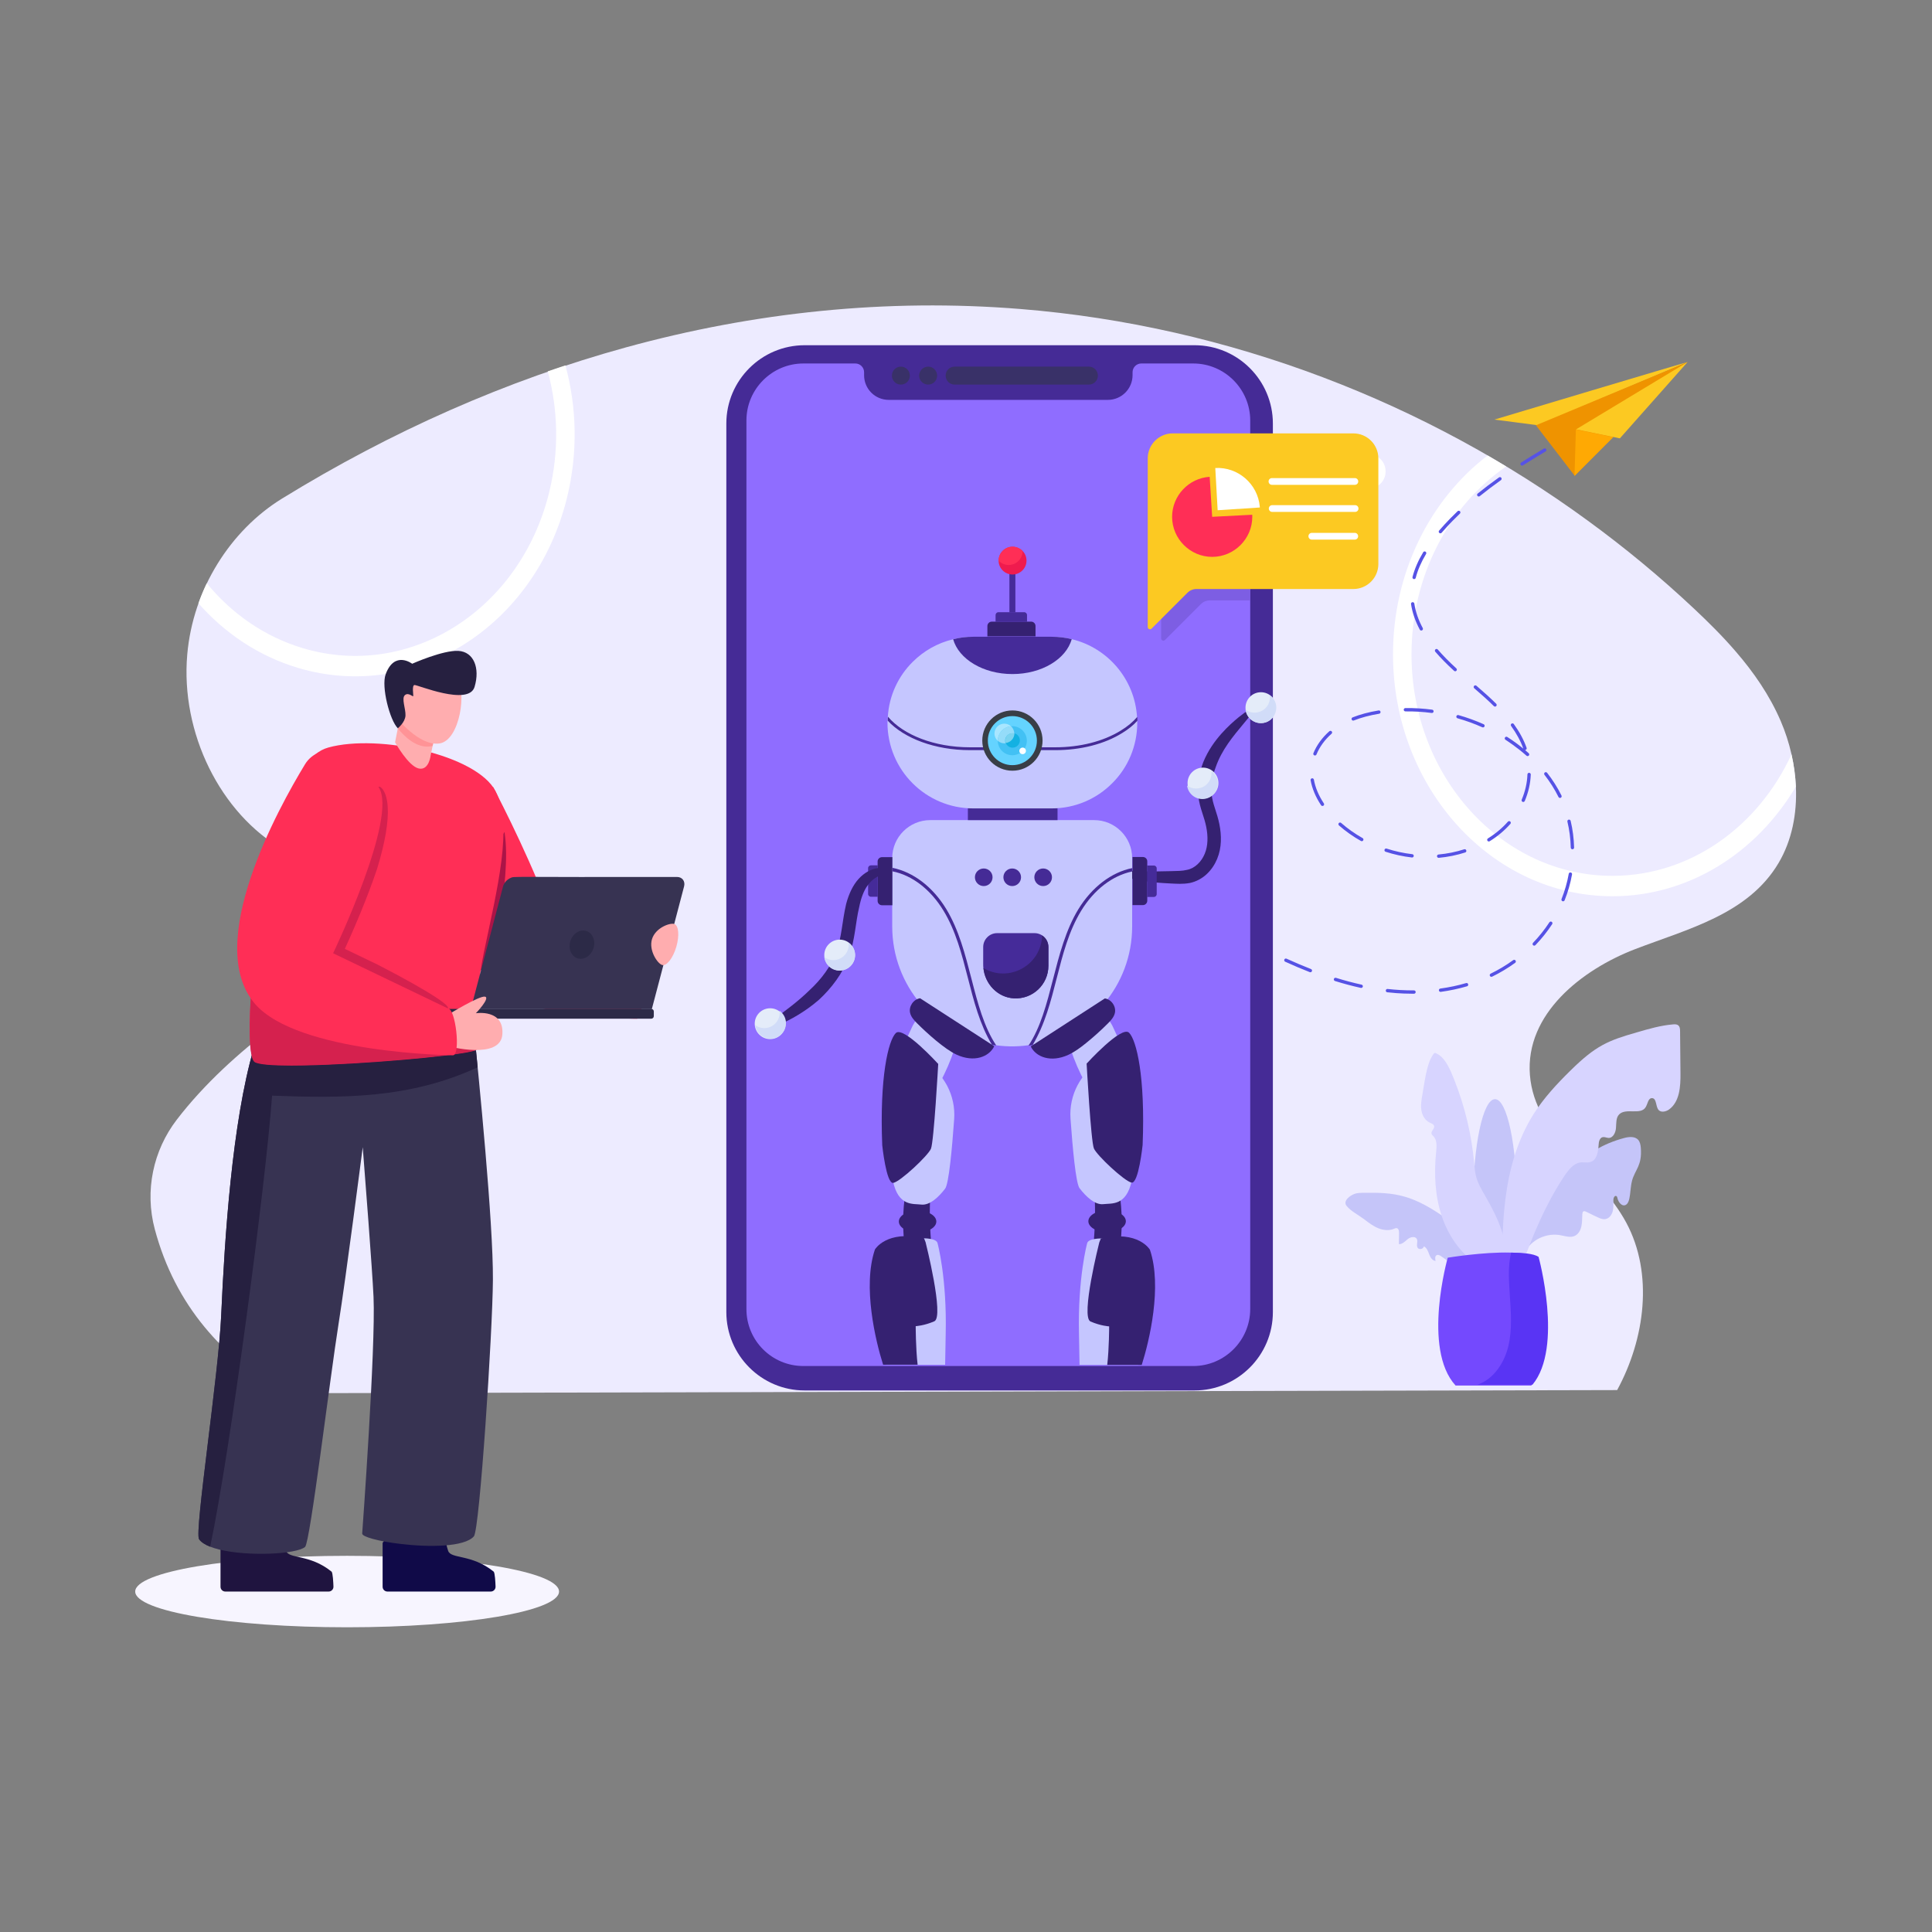<?xml version="1.0" encoding="UTF-8" standalone="no"?>
<svg
   xmlns:dc="http://purl.org/dc/elements/1.1/"
   xmlns:cc="http://creativecommons.org/ns#"
   xmlns:rdf="http://www.w3.org/1999/02/22-rdf-syntax-ns#"
   xmlns:svg="http://www.w3.org/2000/svg"
   xmlns="http://www.w3.org/2000/svg"
   viewBox="0 0 6666.667 6666.667"
   height="6666.667"
   width="6666.667"
   xml:space="preserve"
   id="svg2"
   version="1.1"><rect x="0" y="0" width="6666.667" height="6666.667" fill="#808080" stroke="none"/><defs
     id="defs6" /><g
     transform="matrix(1.333,0,0,-1.333,0,6666.667)"
     id="g10"><g
       transform="scale(0.1)"
       id="g12"><path
         id="path14"
         style="fill:#f7f5ff;fill-opacity:1;fill-rule:nonzero;stroke:none"
         d="m 14471.6,8813 c 0,-510.7 -2456.1,-925 -5485.96,-925 -3029.59,0 -5485.64,414.3 -5485.64,925 0,510.8 2456.05,925.1 5485.64,925.1 3029.86,0 5485.96,-414.3 5485.96,-925.1" /><g
         transform="scale(2.854)"
         id="g16"><path
           id="path18"
           style="fill:#edebff;fill-opacity:1;fill-rule:nonzero;stroke:none"
           d="m 16289.1,10388.5 c -4.2,98.1 -17.8,196.4 -39.6,292.6 -23.5,104.5 -56.7,206.6 -98.3,303 -101,234.2 -243.8,440.5 -406.5,628.9 -118.3,137.9 -247.8,266.2 -378.7,389.3 -306.4,287.7 -628.1,553.7 -963.2,798.1 -1452.3,1062.6 -3242.7,1766.9 -5147.28,1920.6 -1213.49,98 -2416.09,-29.2 -3576.58,-347.7 -1085.3,-298.4 -2133.82,-764.5 -3120.23,-1371.4 -467.78,-287.9 -808.57,-821.1 -860.31,-1414.4 -62.09,-709.9 299.03,-1442.5 872.88,-1771.51 184.83,-105.95 400.37,-184.42 511.58,-378.79 123.86,-216.54 68.62,-511.87 -66.81,-720.08 -135.44,-207.89 -335.91,-350.26 -526.87,-496 -321.08,-245.1 -634.49,-525.79 -885.99,-853.45 -213.25,-277.82 -292.91,-643.26 -199.21,-993.45 187.16,-699.38 620.43,-1160.1 1165.26,-1487.39 l 12098.56,28.59 c 253.3,464.97 330.3,1056.09 83.7,1516.71 -258.7,482.73 -831.1,782.72 -874.9,1341.22 -43.6,555.39 473.7,956.07 950.7,1140.1 477.3,183.75 1028.2,316.14 1304.5,782.55 121.2,204.49 168.2,447.6 157.3,692.5" /></g><g
         transform="scale(2.852)"
         id="g20"><path
           id="path22"
           style="fill:#ffffff;fill-opacity:1;fill-rule:nonzero;stroke:none"
           d="m 16260.4,10688.3 c -300.1,-651.9 -914,-1100.33 -1621.4,-1102.01 -1005.1,-2.39 -1824.7,897.21 -1827.3,2005.61 -1.7,720.4 342.2,1354.3 859.1,1710.2 -55.8,33.8 -111.8,67 -168.2,99.6 -520.2,-397.3 -860.6,-1060.8 -858.8,-1810.2 2.8,-1210.2 897.9,-2193.01 1995.6,-2190.42 694.3,1.65 1306,397.27 1660.6,994.42 -4.1,98.1 -17.8,196.6 -39.6,292.8" /></g><g
         transform="scale(2.488)"
         id="g24"><path
           id="path26"
           style="fill:#ffffff;fill-opacity:1;fill-rule:nonzero;stroke:none"
           d="m 5882.99,16300 c -61.54,-20 -122.48,-40.6 -183.7,-62 107.77,-397.5 119.71,-831.8 14.19,-1260.6 -301.96,-1226.3 -1451.97,-1952.8 -2564.05,-1619.2 -398.85,119.7 -739.58,359.6 -998.01,674.7 -32.57,-67.7 -61.61,-137.5 -86.79,-208.7 275.11,-311.9 626.74,-548.9 1034.26,-671.1 1214.19,-364.1 2470.6,429.2 2800.22,1768.8 115.37,468.9 102.07,943.4 -16.12,1378.1" /></g><g
         transform="scale(2.348)"
         id="g28"><path
           id="path30"
           style="fill:#ffffff;fill-opacity:1;fill-rule:nonzero;stroke:none"
           d="m 15149.1,15927.7 c -87.7,-21.9 -175.1,38.4 -195.1,135.6 -20,96.7 35.2,192.8 122.9,214.7 87.6,22 175.1,-38.4 195,-135.1 20.1,-97.1 -35.1,-193.2 -122.8,-215.2" /></g><g
         transform="scale(2.52)"
         id="g32"><path
           id="path34"
           style="fill:#5652e5;fill-opacity:1;fill-rule:nonzero;stroke:none"
           d="m 16090.2,15351.9 c -4.7,8.2 -1.8,18.7 6.4,23.3 58.5,33.2 117.1,66 175.5,98.8 8.3,4.6 18.7,1.7 23.3,-6.5 4.6,-8.2 1.7,-18.7 -6.6,-23.3 -58.4,-32.7 -116.9,-65.6 -175.3,-98.7 -8.3,-4.7 -18.7,-1.8 -23.3,6.4 z m -469.5,-280.6 c -5.1,8 -2.7,18.6 5.2,23.6 71.8,45.9 148.2,92.8 233.6,143.3 8.1,4.8 18.6,2.2 23.4,-6 4.8,-8.1 2.1,-18.6 -5.9,-23.4 -85.1,-50.4 -161.2,-97.1 -232.6,-142.7 -8.1,-5.1 -18.7,-2.7 -23.7,5.2 z m -443.8,-319 c -6,7.3 -4.8,18.1 2.5,24 67.9,55.1 141.5,110.9 218.8,165.7 7.7,5.4 18.4,3.7 23.9,-4 5.4,-7.7 3.6,-18.4 -4.1,-23.9 -76.7,-54.4 -149.7,-109.7 -217.1,-164.3 -7.3,-6 -18,-4.9 -24,2.5 z m -391.9,-380.4 c -7.1,6.2 -7.9,17 -1.7,24.1 5.4,5.9 76.4,90.7 189.7,199 6.9,6.5 17.7,6.3 24.2,-0.6 6.5,-6.8 6.3,-17.6 -0.5,-24.1 -111.7,-106.7 -182.3,-191 -187.6,-196.7 -6.2,-7.2 -17.1,-7.8 -24.1,-1.7 z m -262.9,-473.9 c -9.1,2.4 -14.7,11.7 -12.3,20.9 21.3,82.9 58.3,168.5 110,254.7 4.8,8.1 15.4,10.6 23.4,5.8 8.1,-4.8 10.8,-15.4 5.9,-23.5 -50,-83.2 -85.7,-165.8 -106.2,-245.6 -2.4,-9.2 -11.8,-14.6 -20.8,-12.3 z m 77.9,-528.8 c -6.1,0 -12,3.3 -15.1,9 -46.9,87.3 -77.2,175.7 -90.2,262.8 -1.4,9.3 5,18 14.3,19.4 9.6,1.3 18.1,-5 19.5,-14.4 12.4,-83.2 41.5,-167.8 86.6,-251.6 4.4,-8.3 1.3,-18.7 -7,-23.1 -2.6,-1.4 -5.4,-2.1 -8.1,-2.1 z m 336.8,-414 c -75.8,69.1 -138.9,133.4 -193.1,196.5 -6.1,7.1 -5.3,17.9 1.9,24.1 7.1,6.1 17.9,5.3 24,-1.9 53.3,-61.9 115.5,-125.2 190.2,-193.5 7,-6.3 7.5,-17.2 1.1,-24.2 -6.4,-6.9 -17.2,-7.4 -24.1,-1 z m 408.5,-362.4 c -55,54.7 -117.1,111.2 -201.2,183.2 -7.2,6.2 -8,17 -1.9,24.1 6.2,7.2 17,8 24.1,1.9 84.8,-72.6 147.4,-129.7 203.1,-185 6.7,-6.7 6.7,-17.5 0.1,-24.2 -6.6,-6.7 -17.4,-6.7 -24.2,0 z m -638.2,-70.4 c -89.6,11.9 -180.5,17.2 -270.2,16 -8.6,0.4 -17.2,7.4 -17.3,16.9 -0.1,9.4 7.4,17.1 16.8,17.3 91.6,1.2 184,-4.2 275.2,-16.3 9.4,-1.3 16,-9.8 14.7,-19.2 -1.2,-9.3 -9.7,-15.9 -19.2,-14.7 z m -806.3,-78.4 c -6.9,0 -13.3,4.1 -15.9,10.8 -3.5,8.8 0.8,18.7 9.6,22.2 79,31.2 166.4,54.5 267.2,71.2 9.3,1.6 18.1,-4.8 19.7,-14.1 1.5,-9.3 -4.8,-18.1 -14.1,-19.6 -98.5,-16.4 -183.6,-39 -260.3,-69.3 -2,-0.8 -4.1,-1.2 -6.2,-1.2 z m 1326.1,-68.6 c -81.9,36.7 -167.5,67.7 -254.6,92.3 -9,2.6 -14.3,12 -11.8,21.1 2.6,9.1 12.1,14.5 21.1,11.8 88.7,-25.1 175.9,-56.7 259.2,-93.9 8.6,-3.9 12.5,-14 8.6,-22.6 -3.8,-8.7 -14,-12.5 -22.5,-8.7 z m -1725.8,-288.6 c -8.8,3.6 -12.9,13.5 -9.4,22.3 33.9,82.8 90.6,160.8 164,225.6 7.1,6.2 17.9,5.6 24.1,-1.5 6.3,-7.1 5.6,-17.9 -1.5,-24.1 -69.5,-61.3 -123,-135 -154.9,-213 -3.6,-8.7 -13.5,-12.9 -22.3,-9.3 z m 2179.4,-3.2 c -101.3,90.6 -211.8,160.8 -215.5,163.3 -7.9,5.1 -10.3,15.7 -5.1,23.7 5.1,7.9 15.7,10.2 23.6,5.1 5,-3.5 78,-48.5 164.8,-119.6 -28,78 -69.1,154.1 -125.6,232.6 -5.5,7.6 -3.8,18.3 3.9,23.8 7.5,5.5 18.3,3.8 23.8,-3.9 59.2,-82.1 102.1,-162 131.3,-244.2 3.9,-11.2 -4.5,-22.7 -15.9,-22.8 12.7,-10.7 25.3,-21.6 37.5,-32.6 7.1,-6.3 7.7,-17.1 1.4,-24.1 -6.3,-7.1 -17.2,-7.6 -24.2,-1.3 z m 329.1,-424.6 c -38.9,78.6 -87.4,155.3 -144,227.8 -5.8,7.4 -4.5,18.2 2.9,24 7.4,5.8 18.2,4.5 24,-3 58.1,-74.3 107.8,-153 147.7,-233.6 4.2,-8.5 0.7,-18.8 -7.7,-22.9 -8.6,-4.2 -18.8,-0.7 -22.9,7.7 z m -368.9,-49.7 c -8.7,3.7 -12.8,13.7 -9.1,22.4 35.8,85 55.6,172.2 58.9,259.2 1,23.8 35.1,20.5 34.2,-1.3 -3.5,-91.1 -24.2,-182.4 -61.6,-271.2 -3.6,-8.6 -13.5,-12.8 -22.4,-9.1 z m -2070.1,-34.8 c -56.1,84.9 -92.2,171.3 -107.5,256.9 -1.7,9.3 4.5,18.2 13.8,19.8 9.2,1.7 18.2,-4.5 19.8,-13.8 14.5,-80.9 49,-163.1 102.4,-244 5.2,-7.9 3.1,-18.5 -4.8,-23.7 -8,-5.3 -18.6,-3 -23.7,4.8 z m 409.7,-367.1 c -81.2,45.6 -157.1,99.3 -225.8,159.6 -7.1,6.3 -7.8,17.1 -1.6,24.2 6.2,7 17.1,7.7 24.1,1.5 66.9,-58.7 141,-111 220,-155.5 8.3,-4.6 11.2,-15.1 6.6,-23.3 -4.7,-8.3 -15.2,-11 -23.3,-6.5 z m 1299,2.9 c -5,8 -2.6,18.5 5.5,23.5 81.4,50.6 150.8,110.2 204.9,171.9 6.2,7.1 16.9,7.8 24.1,1.6 7.1,-6.2 7.8,-17 1.6,-24.1 -59.4,-67.6 -131.6,-128 -212.6,-178.4 -8,-5 -18.5,-2.6 -23.5,5.5 z m 873.3,-88.1 c -9.2,0 -16.8,7.4 -17.1,16.6 -2.2,90.9 -13.7,180.8 -34.5,267.2 -2.2,9.2 3.5,18.4 12.7,20.6 9.2,2.2 18.4,-3.5 20.6,-12.6 21.2,-88.8 33.1,-181.1 35.4,-274.3 0.3,-9.5 -7.2,-17.3 -16.7,-17.5 z m -1649,-84.4 c -91.4,10.5 -182.2,30.3 -270.1,58.8 -21.4,6.9 -11.2,39.4 10.5,32.5 85.8,-27.8 174.4,-47.1 263.5,-57.4 9.3,-1.1 16.1,-9.5 15,-18.9 -1.1,-9.6 -9.9,-16.2 -18.9,-15 z m 257.8,12 c -0.8,9.4 6.1,17.7 15.5,18.6 90.2,8.2 179.5,26.4 263.8,53.4 21.7,6.8 31.8,-25.7 10.5,-32.5 -85.5,-27.5 -176.6,-46.3 -271.2,-55 -9.3,-0.9 -17.7,6 -18.6,15.5 z m 1288.9,-461.1 c -8.8,3.6 -13.1,13.5 -9.6,22.2 33.2,83.1 58.1,170.3 74.1,259.2 4,22.3 37.6,16.2 33.7,-6 -16.4,-91.3 -42,-180.7 -76.1,-265.9 -3.5,-8.8 -13.5,-12.9 -22.1,-9.5 z m -302,-452 c -6.8,6.5 -7,17.3 -0.5,24.2 62.8,65.5 119.4,136.5 168.2,211.1 5.1,7.9 15.8,10 23.6,4.9 8,-5.2 10.1,-15.8 5,-23.7 -49.9,-76.2 -107.8,-148.9 -172.1,-216 -6.6,-6.8 -17.4,-7 -24.2,-0.5 z m -2793.5,-50.8 c -81.1,42.7 -170.8,80.4 -229,158.8 -5.6,7.6 -4.1,18.3 3.5,23.9 7.5,5.6 18.3,4.1 23.9,-3.5 53.5,-72 142.3,-109.5 217,-148.7 8.4,-4.3 11.8,-14.5 7.6,-23 -4.4,-8.6 -14.8,-11.7 -23,-7.5 z m 499.7,-225.84 c -81.9,31.94 -164.5,66.98 -252.6,107.07 -8.6,3.93 -12.4,14.05 -8.5,22.66 3.9,8.57 14.1,12.41 22.6,8.45 87.6,-39.8 169.6,-74.61 250.9,-106.36 8.8,-3.41 13.2,-13.33 9.7,-22.1 -3.4,-8.93 -13.4,-13.14 -22.1,-9.72 z m 1850.2,-38.46 c -4.1,8.45 -0.6,18.69 7.9,22.82 80.7,39.25 158.7,86 231.6,138.98 7.6,5.51 18.3,3.89 23.8,-3.77 5.6,-7.62 3.9,-18.3 -3.7,-23.85 -74.6,-54.21 -154.2,-102 -236.8,-142.12 -8.4,-4.08 -18.6,-0.67 -22.8,7.94 z m -1325.6,-123.34 c -86.4,18.89 -175.7,42.66 -265.5,70.64 -9.1,2.81 -14.1,12.38 -11.3,21.39 2.8,9.01 12.4,14.01 21.4,11.23 88.9,-27.66 177.3,-51.16 262.7,-69.89 9.3,-2.02 15.1,-11.11 13.1,-20.36 -2,-9.28 -11.3,-15.04 -20.4,-13.01 z m 801.9,-26.24 c -1.4,9.37 5.2,17.98 14.6,19.29 91,12.46 180.1,31.39 264.7,56.16 21.7,6.35 31.3,-26.43 9.6,-32.82 -86.2,-25.24 -177,-44.49 -269.7,-57.23 -9.1,-1.31 -17.9,5.12 -19.2,14.6 z m -530.5,-18.93 c -22.4,2.54 -18.8,36.52 3.8,34.02 84.7,-9.49 174.6,-14.93 271,-14.65 9.4,0 17.1,-7.58 17.1,-17.02 0,-9.41 -7.6,-17.11 -17,-17.15 l -12,-0.04 c -38.8,1.11 -120.8,-1.03 -262.9,14.84" /></g><g
         transform="scale(2.68)"
         id="g36"><path
           id="path38"
           style="fill:#fcc922;fill-opacity:1;fill-rule:nonzero;stroke:none"
           d="m 14434.7,14608.6 421.7,-55 1443.6,610.5 c -12.6,-0.2 -1865.3,-555.5 -1865.3,-555.5" /></g><g
         transform="scale(2.68)"
         id="g40"><path
           id="path42"
           style="fill:#ef9300;fill-opacity:1;fill-rule:nonzero;stroke:none"
           d="m 14835.6,14553.4 374.5,-487.7 c 0,0 1078.6,1094.2 1089.9,1098.4 l -1464.4,-610.7" /></g><g
         transform="scale(2.68)"
         id="g44"><path
           id="path46"
           style="fill:#fcc922;fill-opacity:1;fill-rule:nonzero;stroke:none"
           d="m 15223.5,14514.3 422.9,-87.1 653.6,736.9 -1076.5,-649.8" /></g><g
         transform="scale(2.562)"
         id="g48"><path
           id="path50"
           style="fill:#ffa903;fill-opacity:1;fill-rule:nonzero;stroke:none"
           d="m 15908.7,14711.9 391.3,391.4 -377.2,77.7 -14.1,-469.1" /></g><g
         transform="scale(2.52)"
         id="g52"><path
           id="path54"
           style="fill:#452b96;fill-opacity:1;fill-rule:nonzero;stroke:none"
           d="m 8265.66,5562.94 c -443.61,0 -804.45,361.23 -804.45,805.21 v 9127.35 c 0,443.6 360.84,804.5 804.45,804.5 h 4005.44 c 443.6,0 804.4,-360.9 804.4,-804.5 V 6368.15 c 0,-443.98 -360.8,-805.21 -804.4,-805.21 H 8265.66" /></g><g
         transform="scale(2.491)"
         id="g56"><path
           id="path58"
           style="fill:#8f6dff;fill-opacity:1;fill-rule:nonzero;stroke:none"
           d="m 12992.2,6473.43 c 0,-325.54 -266.3,-591.78 -591.8,-591.78 H 8348.06 c -326.74,0 -591.18,264.47 -591.18,591.18 v 9235.37 c 0,325.6 266.24,591.8 591.74,591.8 h 540.23 c 49.79,0 90.7,-40.9 90.7,-90.7 v -31.5 c 0,-141.6 114.43,-256.1 256.16,-256.1 h 2276.99 c 141.8,0 256.8,115 256.8,256.8 v 30.8 c 0,49.8 40.9,90.7 90.7,90.7 h 540.2 c 325.5,0 591.8,-266.2 591.8,-591.8 V 6473.43" /></g><g
         transform="scale(2.362)"
         id="g60"><path
           id="path62"
           style="fill:#42298f;fill-opacity:1;fill-rule:nonzero;stroke:none"
           d="m 13708.7,14593.7 h -6.2 V 16300 h 6.2 v -1706.3" /></g><g
         transform="scale(2.362)"
         id="g64"><path
           id="path66"
           style="fill:#7d5ee3;fill-opacity:1;fill-rule:nonzero;stroke:none"
           d="m 12750.3,14152.1 c -12.7,0 -24.9,9.9 -24.9,24.8 v 1848.7 c 0,151.6 122.9,274.4 274.5,274.4 h 702.6 v -1706.3 h -443.9 c -36.4,0 -71.2,-14.5 -96.9,-40.2 l -394.1,-394.1 c -5,-5 -11.2,-7.3 -17.3,-7.3" /></g><g
         transform="scale(2.486)"
         id="g68"><path
           id="path70"
           style="fill:#393168;fill-opacity:1;fill-rule:nonzero;stroke:none"
           d="M 11338.7,16112.9 H 9939.95 c -51.09,0 -93.1,42 -93.1,93.7 0,51.7 42.01,93.4 93.1,93.4 h 1398.75 c 51.7,0 93.4,-41.7 93.4,-93.4 0,-51.7 -41.7,-93.7 -93.4,-93.7" /></g><g
         transform="scale(2.486)"
         id="g72"><path
           id="path74"
           style="fill:#393168;fill-opacity:1;fill-rule:nonzero;stroke:none"
           d="m 9664.85,16112.9 c -51.7,0 -93.7,41.7 -93.7,93.4 0,51.7 42,93.7 93.7,93.7 51.69,0 93.37,-42 93.37,-93.7 0,-51.7 -41.68,-93.4 -93.37,-93.4" /></g><g
         transform="scale(2.486)"
         id="g76"><path
           id="path78"
           style="fill:#393168;fill-opacity:1;fill-rule:nonzero;stroke:none"
           d="m 9380.65,16112.9 c -51.65,0 -93.37,41.7 -93.37,93.4 0,51.7 41.72,93.7 93.37,93.7 51.7,0 93.7,-42 93.7,-93.7 0,-51.7 -42,-93.4 -93.7,-93.4" /></g><g
         transform="scale(1.994)"
         id="g80"><path
           id="path82"
           style="fill:#352171;fill-opacity:1;fill-rule:nonzero;stroke:none"
           d="m 16286.8,15894.1 c 13.2,-13.9 -34.4,-79.8 -136.3,-200.1 -143.8,-172.8 -289.2,-345.3 -367.9,-571.9 -43.9,-116.1 -65.2,-239.4 -51.9,-357.6 5.9,-58.8 21.7,-115.8 42.7,-179.6 20.6,-62.9 43.3,-133.4 57.1,-204.8 28.1,-142.5 32.1,-300.9 -29.6,-449.4 -30.4,-72.9 -75,-140.6 -134.4,-196.4 -58.8,-55.7 -136.9,-98.2 -217.8,-115.4 -94.8,-17.8 -174.4,-9.9 -243,-7.3 -69.8,3.5 -135.1,7.5 -195.6,12.9 -120.8,10.4 -222,26.9 -301.4,46.6 -159.4,40 -229.5,87 -223.8,103.6 6.2,19.5 84.7,7.8 239.2,-1 77.5,-4 174.2,-6.5 291.7,-4.9 59.1,1.1 123.2,2.3 192.3,3.6 70.2,1.7 141.7,1.2 203.3,16.8 101,20.2 185.6,104.1 228.6,208.5 43.4,102.9 43.7,227.4 19.6,348.3 -12,61.3 -30.7,119.9 -52.2,185.5 -21.2,64.4 -42.4,138.3 -50,214.2 -16.8,151.3 10.6,301.6 62.1,437.8 64.9,160.4 155.4,280.7 236.8,373.3 82.7,92.7 159,159.9 221.3,211.1 125.4,101.3 196.1,139.9 209.2,126.2" /></g><g
         transform="scale(1.822)"
         id="g84"><path
           id="path86"
           style="fill:#352171;fill-opacity:1;fill-rule:nonzero;stroke:none"
           d="m 16237.9,15273.4 h -147.5 v -683.6 h 147.5 c 33.9,0 62.1,27.4 62.1,62.2 v 560.1 c 0,33.9 -28.2,61.3 -62.1,61.3" /></g><g
         transform="scale(1.837)"
         id="g88"><path
           id="path90"
           style="fill:#452b99;fill-opacity:1;fill-rule:nonzero;stroke:none"
           d="m 16259.7,15028.6 h -95.6 v -443 h 95.6 c 22,0 40.3,17.7 40.3,40.3 v 363 c 0,22.1 -18.3,39.7 -40.3,39.7" /></g><g
         transform="scale(1.798)"
         id="g92"><path
           id="path94"
           style="fill:#c5c6ff;fill-opacity:1;fill-rule:nonzero;stroke:none"
           d="m 16300,15461.3 v -983.5 c 0,-854.2 -618.2,-1562.4 -1433.1,-1701 -20.6,-5.6 -39.3,-7.5 -60,-9.3 -177.4,-26 -362.2,-21.2 -530.1,9.3 -813,138.6 -1431.2,848.6 -1431.2,1701 v 983.5 c 0,301.6 245.4,547 548.9,547 H 15753 c 301.6,0 547,-245.4 547,-547" /></g><g
         transform="scale(1.798)"
         id="g96"><path
           id="path98"
           style="fill:#452b96;fill-opacity:1;fill-rule:nonzero;stroke:none"
           d="m 16300,15317.3 v -48.6 c -282.7,-58.1 -548.6,-262.1 -734,-565.5 -357,-585.6 -344.2,-1340.9 -698.4,-1932.4 -20.6,-5.6 -39.3,-7.5 -60,-9.3 349.2,524.3 352,1365.1 719.1,1966 194.7,316.5 475.6,530 773.3,589.8" /></g><g
         transform="scale(1.69)"
         id="g100"><path
           id="path102"
           style="fill:#452b96;fill-opacity:1;fill-rule:nonzero;stroke:none"
           d="m 15259.5,13580.2 c -21.9,1.9 -43.8,6 -65.8,9.9 -373.2,623.4 -364.9,1435.9 -743.2,2056.4 -197.3,322.8 -478.2,540 -779.1,599.7 v 53.8 c 316.8,-63.7 615.7,-290.9 820.9,-627.7 390,-638.3 390.5,-1527.2 767.2,-2092.1" /></g><g
         transform="scale(1.785)"
         id="g104"><path
           id="path106"
           style="fill:#452b96;fill-opacity:1;fill-rule:nonzero;stroke:none"
           d="m 15336.5,16124.7 h -1300.2 v 175.3 h 1300.2 v -175.3" /></g><g
         transform="scale(2.057)"
         id="g108"><path
           id="path110"
           style="fill:#c5c6ff;fill-opacity:1;fill-rule:nonzero;stroke:none"
           d="m 14312,15220 c 0,-298.1 -119.5,-568.9 -315.3,-763.2 -194.5,-195.9 -463.8,-316.9 -763.3,-316.9 h -985 c -597.6,0 -1080,483.9 -1080,1080.1 0,7.2 0,13 1.4,20.2 -1.4,17.2 0,33.1 2.9,50.4 15.8,270.7 132.5,514 312.5,692.6 138.3,138.3 313.9,239.1 509.8,285.2 80.6,21.6 165.6,31.6 253.4,31.6 h 985 c 87.9,0 172.8,-10 253.5,-30.2 452.2,-108 793.4,-502.6 822.3,-980.7 1.4,-15.8 2.8,-33.1 1.4,-48.9 1.4,-7.2 1.4,-13 1.4,-20.2" /></g><g
         transform="scale(1.93)"
         id="g112"><path
           id="path114"
           style="fill:#452b96;fill-opacity:1;fill-rule:nonzero;stroke:none"
           d="m 15253.8,16298.4 c -56.9,-67.5 -130.5,-128.9 -221.1,-184.2 -233.3,-144.3 -545,-224.1 -878.1,-224.1 h -1145.2 c -478.9,0 -894.9,167.3 -1099.1,409.9 -3.1,-18.4 -4.6,-35.3 -3.1,-53.7 221,-236.5 632.5,-394.6 1102.2,-394.6 h 1145.2 c 340.8,0 660.1,81.4 898.1,230.3 81.3,49.1 148.9,104.4 202.6,164.3 1.5,16.8 0,35.3 -1.5,52.1" /></g><g
         transform="scale(2.057)"
         id="g116"><path
           id="path118"
           style="fill:#452b99;fill-opacity:1;fill-rule:nonzero;stroke:none"
           d="m 13486.9,16269.8 c -69.2,-250.6 -377.3,-439.2 -746,-439.2 -368.6,0 -675.4,188.6 -745.9,437.8 80.6,21.6 165.6,31.6 253.4,31.6 h 985 c 87.9,0 172.8,-10 253.5,-30.2" /></g><g
         transform="scale(2.081)"
         id="g120"><path
           id="path122"
           style="fill:#352171;fill-opacity:1;fill-rule:nonzero;stroke:none"
           d="m 12881.2,16245.6 v -129.1 h -598.7 v 129.1 c 0,29.7 24,54.4 54.4,54.4 h 490.6 c 29.7,0 53.7,-24.7 53.7,-54.4" /></g><g
         transform="scale(2.096)"
         id="g124"><path
           id="path126"
           style="fill:#452b99;fill-opacity:1;fill-rule:nonzero;stroke:none"
           d="m 12684.1,16264.7 v -83.8 h -388.4 v 83.8 c 0,19.3 15.5,35.3 35.3,35.3 h 318.2 c 19.4,0 34.9,-16 34.9,-35.3" /></g><g
         transform="scale(2.165)"
         id="g128"><path
           id="path130"
           style="fill:#452b99;fill-opacity:1;fill-rule:nonzero;stroke:none"
           d="m 12140.6,16300 h -71.3 v -521.5 h 71.3 v 521.5" /></g><g
         transform="scale(2.2)"
         id="g132"><path
           id="path134"
           style="fill:#ef1b4e;fill-opacity:1;fill-rule:nonzero;stroke:none"
           d="m 12078.4,16135.8 c 0,-89.9 -74.2,-162.9 -164.2,-162.9 -89.9,0 -164.1,73 -164.1,162.9 0,91.2 74.2,164.2 164.1,164.2 45.7,0 88.6,-19.5 118.6,-50.8 28.7,-28.7 45.6,-69.1 45.6,-113.4" /></g><g
         transform="scale(2.2)"
         id="g136"><path
           id="path138"
           style="fill:#ff2e56;fill-opacity:1;fill-rule:nonzero;stroke:none"
           d="m 12032.8,16249.2 c 0,-90 -74.2,-164.2 -164.1,-164.2 -45.6,0 -88.7,19.5 -118.6,50.8 0,91.2 74.2,164.2 164.1,164.2 45.7,0 88.6,-19.5 118.6,-50.8" /></g><g
         transform="scale(1.707)"
         id="g140"><path
           id="path142"
           style="fill:#352171;fill-opacity:1;fill-rule:nonzero;stroke:none"
           d="m 13375.2,16300 h 157.4 v -729.5 h -157.4 c -36.2,0 -66.3,29.1 -66.3,66.3 v 597.8 c 0,36.2 30.1,65.4 66.3,65.4" /></g><g
         transform="scale(1.694)"
         id="g144"><path
           id="path146"
           style="fill:#452b99;fill-opacity:1;fill-rule:nonzero;stroke:none"
           d="m 13309.2,16300 h 103.7 v -480.5 h -103.7 c -23.9,0 -43.7,19.2 -43.7,43.7 v 393.7 c 0,23.9 19.8,43.1 43.7,43.1" /></g><g
         transform="scale(1.691)"
         id="g148"><path
           id="path150"
           style="fill:#352171;fill-opacity:1;fill-rule:nonzero;stroke:none"
           d="m 11730.5,13844.4 c -10.9,19.4 44.8,72.6 162.9,162.7 116.3,91.6 300.7,216.1 505.4,416.2 176.5,164.3 323.3,360.6 404.3,580.3 82,218.1 88.3,472.2 149.9,733.7 40.1,152.9 104.3,290 192.4,385.6 87.7,96 190.4,146.4 276.2,161.1 85.2,16 156.6,-2 193.5,-29.1 38.1,-27.4 41.9,-53.6 34.3,-60.2 -16.6,-15.9 -75.1,25.2 -194,-28.4 -57.3,-25 -123.3,-73.3 -178.2,-151.2 -55.1,-77.9 -97.1,-187.4 -124.3,-325.8 -57,-231.9 -61.3,-495.3 -156.9,-756.7 -95.5,-258.3 -263,-478.8 -457.1,-659.7 -118.6,-103.3 -231.1,-179.4 -329.8,-238.6 -98.7,-59.3 -184,-101.5 -253.2,-132.5 -138.8,-61.1 -214.3,-77.2 -225.4,-57.4" /></g><g
         transform="scale(1.467)"
         id="g152"><path
           id="path154"
           style="fill:#e4ecf9;fill-opacity:1;fill-rule:nonzero;stroke:none"
           d="m 13862,16027.9 c 0,-150.3 -121.9,-272.1 -272.1,-272.1 -150.3,0 -272.2,121.8 -272.2,272.1 0,150.3 121.9,272.1 272.2,272.1 150.2,0 272.1,-121.8 272.1,-272.1" /></g><g
         transform="scale(1.463)"
         id="g156"><path
           id="path158"
           style="fill:#d1dcf8;fill-opacity:1;fill-rule:nonzero;stroke:none"
           d="m 13907,16080.2 c 0,-150.4 -122.5,-272.8 -272.8,-272.8 -138.8,0 -254.5,104.1 -270.9,239 44.3,-33.7 100.3,-53 160,-53 151.4,0 272.8,122.5 272.8,272.8 0,11.6 -1,23.1 -1.9,33.8 68.4,-49.2 112.8,-129.2 112.8,-219.8" /></g><g
         transform="scale(1.576)"
         id="g160"><path
           id="path162"
           style="fill:#e4ecf9;fill-opacity:1;fill-rule:nonzero;stroke:none"
           d="m 14045.8,16046.6 c 0,-139.9 -113.4,-253.3 -253.4,-253.3 -139.9,0 -253.3,113.4 -253.3,253.3 0,140 113.4,253.4 253.3,253.4 140,0 253.4,-113.4 253.4,-253.4" /></g><g
         transform="scale(1.571)"
         id="g164"><path
           id="path166"
           style="fill:#d1dcf8;fill-opacity:1;fill-rule:nonzero;stroke:none"
           d="m 14088.3,16095.4 c 0,-140 -114,-254 -254,-254 -129.2,0 -236.8,97 -252.1,222.6 41.3,-31.4 93.3,-49.4 149,-49.4 140.8,0 253.9,114 253.9,254 0,10.8 -0.9,21.5 -1.8,31.4 63.7,-45.8 105,-120.3 105,-204.6" /></g><g
         transform="scale(1.935)"
         id="g168"><path
           id="path170"
           style="fill:#e4ecf9;fill-opacity:1;fill-rule:nonzero;stroke:none"
           d="m 16300,15370.6 c 0,-114 -92.4,-206.4 -206.4,-206.4 -114,0 -206.4,92.4 -206.4,206.4 0,113.9 92.4,206.3 206.4,206.3 114,0 206.4,-92.4 206.4,-206.3" /></g><g
         transform="scale(1.934)"
         id="g172"><path
           id="path174"
           style="fill:#d1dcf8;fill-opacity:1;fill-rule:nonzero;stroke:none"
           d="m 16300,15370.7 c 0,-113.7 -92.5,-206.2 -206.3,-206.2 -104.9,0 -192.4,78.6 -204.8,180.7 33.6,-25.5 75.9,-40.1 121,-40.1 114.4,0 206.3,92.5 206.3,206.2 0,8.8 -0.8,17.5 -1.5,25.6 51.8,-37.2 85.3,-97.7 85.3,-166.2" /></g><g
         transform="scale(2.027)"
         id="g176"><path
           id="path178"
           style="fill:#e4ecf9;fill-opacity:1;fill-rule:nonzero;stroke:none"
           d="m 16300,15635.8 c 0,-108.7 -88.2,-197 -197,-197 -108.8,0 -197,88.3 -197,197 0,108.8 88.2,197.1 197,197.1 108.8,0 197,-88.3 197,-197.1" /></g><g
         transform="scale(2.036)"
         id="g180"><path
           id="path182"
           style="fill:#d1dcf8;fill-opacity:1;fill-rule:nonzero;stroke:none"
           d="m 16030.7,15369.7 c -99.7,0 -182.8,74.8 -194.6,171.7 125.3,-95.3 326.5,-4.1 309.5,182.1 154.4,-110.9 72.8,-353.8 -114.9,-353.8" /></g><g
         transform="scale(1.665)"
         id="g184"><path
           id="path186"
           style="fill:#452b99;fill-opacity:1;fill-rule:nonzero;stroke:none"
           d="m 16300,15313.8 v -291.3 c 0,-289.5 -242.5,-523.1 -537.1,-506.6 -253.3,14.6 -448.8,223.4 -473.5,471.7 -5.1,35.3 -2.7,49.3 -3.2,326.2 0,118.7 97.1,215.9 215.8,215.9 h 582.2 c 117.7,0 215.8,-95.5 215.8,-215.9" /></g><g
         transform="scale(1.665)"
         id="g188"><path
           id="path190"
           style="fill:#352171;fill-opacity:1;fill-rule:nonzero;stroke:none"
           d="m 16300,15313.8 v -291.3 c 0,-289.5 -242.5,-523.1 -537.1,-506.6 -253.3,14.6 -448.8,223.4 -473.5,471.7 386.3,-232.6 898.2,33.7 912.8,506.5 59.1,-38.1 97.8,-104.7 97.8,-180.3" /></g><g
         transform="scale(1.689)"
         id="g192"><path
           id="path194"
           style="fill:#452b96;fill-opacity:1;fill-rule:nonzero;stroke:none"
           d="m 15212.3,16165.6 c 0,-75.1 -60.9,-135.2 -135.2,-135.2 -74.4,0 -135.3,60.1 -135.3,135.2 0,74.3 60.9,134.4 135.3,134.4 74.3,0 135.2,-60.1 135.2,-134.4" /></g><g
         transform="scale(1.689)"
         id="g196"><path
           id="path198"
           style="fill:#452b96;fill-opacity:1;fill-rule:nonzero;stroke:none"
           d="m 15649,16165.6 c 0,-75.1 -60.9,-135.2 -135.3,-135.2 -74.3,0 -135.2,60.1 -135.2,135.2 0,74.3 60.9,134.4 135.2,134.4 74.4,0 135.3,-60.1 135.3,-134.4" /></g><g
         transform="scale(1.689)"
         id="g200"><path
           id="path202"
           style="fill:#452b96;fill-opacity:1;fill-rule:nonzero;stroke:none"
           d="m 16123.2,16165.6 c 0,-75.1 -60.9,-135.2 -135.2,-135.2 -74.4,0 -135.3,60.1 -135.3,135.2 0,74.3 60.9,134.4 135.3,134.4 74.3,0 135.2,-60.1 135.2,-134.4" /></g><g
         transform="scale(1.94)"
         id="g204"><path
           id="path206"
           style="fill:#393e46;fill-opacity:1;fill-rule:nonzero;stroke:none"
           d="m 13911.4,15897.8 c 0,-222.2 -180,-402.2 -402.2,-402.2 -222.1,0 -402.2,180 -402.2,402.2 0,222.1 180.1,402.2 402.2,402.2 222.2,0 402.2,-180.1 402.2,-402.2" /></g><g
         transform="scale(1.931)"
         id="g208"><path
           id="path210"
           style="fill:#64d3ff;fill-opacity:1;fill-rule:nonzero;stroke:none"
           d="m 13900.4,15971.1 c 0,-181.6 -147.2,-328.8 -328.9,-328.8 -181.6,0 -328.9,147.2 -328.9,328.8 0,181.6 147.3,328.9 328.9,328.9 181.7,0 328.9,-147.3 328.9,-328.9" /></g><g
         transform="scale(1.915)"
         id="g212"><path
           id="path214"
           style="fill:#42c1f4;fill-opacity:1;fill-rule:nonzero;stroke:none"
           d="m 13880.5,16103.6 c 0,-108.4 -88,-196.4 -196.4,-196.4 -108.5,0 -196.4,88 -196.4,196.4 0,108.5 87.9,196.4 196.4,196.4 108.4,0 196.4,-87.9 196.4,-196.4" /></g><g
         transform="scale(1.904)"
         id="g216"><path
           id="path218"
           style="fill:#13b1e2;fill-opacity:1;fill-rule:nonzero;stroke:none"
           d="m 13865.8,16201 c 0,-54.6 -44.3,-99 -98.9,-99 -54.7,0 -99,44.4 -99,99 0,54.7 44.3,99 99,99 54.6,0 98.9,-44.3 98.9,-99" /></g><g
         transform="scale(1.881)"
         id="g220"><path
           id="path222"
           style="fill:#ffffff;fill-opacity:1;fill-rule:nonzero;stroke:none"
           d="m 14118.8,16254.7 c 0,-25 -20.3,-45.3 -45.3,-45.3 -25.1,0 -45.3,20.3 -45.3,45.3 0,25 20.2,45.3 45.3,45.3 25,0 45.3,-20.3 45.3,-45.3" /></g><g
         transform="scale(1.919)"
         id="g224"><path
           id="path226"
           style="fill:#a8e6ff;fill-opacity:1;fill-rule:nonzero;stroke:none"
           d="m 13459.8,16067.5 c -27.5,24.4 -44.8,59.9 -44.8,99.5 0,73.4 59.5,133 132.9,133 34.5,0 65.9,-13.1 89.5,-34.6 -99.6,-9.3 -177.6,-93.1 -177.6,-195.2 0,-0.8 0,-1.8 0,-2.7" /></g><g
         transform="scale(1.915)"
         id="g228"><path
           id="path230"
           style="fill:#95dcf9;fill-opacity:1;fill-rule:nonzero;stroke:none"
           d="m 13576.7,16068.2 c -33.9,0 -64.8,12.7 -88.3,33.5 0,0.9 0,1.8 0,2.7 0,102.3 78.1,186.3 178,195.6 26.8,-24.4 43.6,-59.5 43.6,-98.6 0,-0.6 0,-1.2 0,-1.8 -8.1,2.1 -16.5,3.2 -25.2,3.2 -54.3,0 -98.4,-44 -98.4,-98.4 0,-12.4 2.3,-24.3 6.5,-35.2 -5.3,-0.7 -10.7,-1 -16.2,-1" /></g><g
         transform="scale(1.904)"
         id="g232"><path
           id="path234"
           style="fill:#7bd3ef;fill-opacity:1;fill-rule:nonzero;stroke:none"
           d="m 13674.4,16165.5 c -4.2,11.1 -6.5,23 -6.5,35.5 0,54.7 44.3,99 99,99 8.7,0 17.2,-1.2 25.3,-3.3 -1,-67.7 -52,-123.2 -117.8,-131.2" /></g><g
         transform="scale(1.791)"
         id="g236"><path
           id="path238"
           style="fill:#c5c6ff;fill-opacity:1;fill-rule:nonzero;stroke:none"
           d="m 16297,12592.2 c -4,-31.5 -29.5,-54.9 -53.7,-75.6 -82.1,-70.2 -163.8,-140.7 -245.9,-210.9 l -310.9,-34.7 c -85.5,157.4 -157.1,322.5 -213.3,492.5 -15.9,47.3 -30.6,97.1 -23.4,146.6 12.4,87.1 87.4,150.1 157.1,203.9 55.4,43 111.9,86.6 177.8,110.5 65.9,24.2 143.9,25.8 202.5,-12.4 53.8,-34.7 83.1,-95.7 109.7,-153.8 61.1,-132.3 121.9,-264.7 182.9,-397 10,-22 20.2,-45.2 17.2,-69.1" /></g><g
         transform="scale(1.773)"
         id="g240"><path
           id="path242"
           style="fill:#352171;fill-opacity:1;fill-rule:nonzero;stroke:none"
           d="m 16277.2,13416.2 c -14.1,-59.7 -58.4,-107.3 -101.6,-150.8 -101.6,-101.9 -208.7,-198 -320.6,-288.4 -80.7,-65.2 -164.6,-127.7 -258.9,-170.9 -253.7,-115.6 -470.8,-32 -547.3,123.8 l 1082.5,700.6 c 96.4,-13.6 168.7,-119.8 145.9,-214.3" /></g><g
         transform="scale(1.783)"
         id="g244"><path
           id="path246"
           style="fill:#352171;fill-opacity:1;fill-rule:nonzero;stroke:none"
           d="m 16268.9,10007.3 c -13,-113.72 -46.6,-139.58 -147.7,-150.75 l -262.6,-29.22 c 35.3,278.27 47,559.57 35.1,840.07 l 338.8,183.9 c 55,-277.2 67.5,-563 36.4,-844" /></g><g
         transform="scale(1.806)"
         id="g248"><path
           id="path250"
           style="fill:#c5c6ff;fill-opacity:1;fill-rule:nonzero;stroke:none"
           d="m 16221.6,10767.4 c -78.5,-363.2 -284.9,-320.3 -405.7,-334.7 -120.6,-14.1 -249.4,106.9 -342,228.1 -53.6,70.1 -100.1,580 -129.7,996.6 -24,338.8 146.3,661.7 439.2,833.8 l 302.9,177.9 c 0,0 213.7,-1538.3 135.3,-1901.7" /></g><g
         transform="scale(1.819)"
         id="g252"><path
           id="path254"
           style="fill:#352171;fill-opacity:1;fill-rule:nonzero;stroke:none"
           d="m 16260.8,11200.7 c 0,0 -57.2,-553.8 -157.3,-536 -100.1,18 -493.1,385.8 -536,485.9 -42.7,100.2 -103.6,1207.7 -103.6,1207.7 0,0 496.6,546.6 603.8,439.4 107.3,-107 232.3,-628.8 193.1,-1597" /></g><g
         transform="scale(1.815)"
         id="g256"><path
           id="path258"
           style="fill:#c5c6ff;fill-opacity:1;fill-rule:nonzero;stroke:none"
           d="m 15397,8087.83 h 837.9 c 40.8,137.45 65.1,245.59 63.2,297.27 -8.7,246.76 0,1383.89 -114.6,1436.73 -114.3,52.77 -650,128.14 -678.4,0 0,0 -135,-493.51 -116,-1295.59 3.4,-142.85 5.6,-290.99 7.9,-438.41" /></g><g
         transform="scale(1.788)"
         id="g260"><path
           id="path262"
           style="fill:#352171;fill-opacity:1;fill-rule:nonzero;stroke:none"
           d="m 16300,10290.2 c 0,-86.8 -121.5,-157.2 -271.4,-157.2 -149.9,0 -271.4,70.4 -271.4,157.2 0,86.8 121.5,157.2 271.4,157.2 149.9,0 271.4,-70.4 271.4,-157.2" /></g><g
         transform="scale(1.846)"
         id="g264"><path
           id="path266"
           style="fill:#352171;fill-opacity:1;fill-rule:nonzero;stroke:none"
           d="m 15292.4,8560.97 c 143,-62.08 261.2,-68.36 261.2,-68.36 0,0 0,-309.03 -26.9,-540.38 h 483.9 c 107,336.76 289.4,1101.34 114.5,1615.44 0,0 -160,276.64 -688,158.5 l -21.9,-56.28 c 0,0 -265.4,-1046.57 -122.8,-1108.92" /></g><g
         transform="scale(1.521)"
         id="g268"><path
           id="path270"
           style="fill:#c5c6ff;fill-opacity:1;fill-rule:nonzero;stroke:none"
           d="m 15337.3,14736.6 c 96.6,-82.6 192.8,-165.6 289.4,-248.3 l 366.1,-40.9 c 100.7,185.3 184.9,379.8 251.1,579.9 56.1,167.4 47.1,254.7 -157.4,412.6 -65.2,50.7 -131.7,102 -209.3,130.1 -77.6,28.6 -169.4,30.5 -238.5,-14.5 -63.3,-40.8 -97.8,-112.8 -129.2,-181.2 -71.8,-155.7 -143.4,-311.6 -215.3,-467.3 -33.2,-73.7 -32,-106.1 43.1,-170.4" /></g><g
         transform="scale(1.579)"
         id="g272"><path
           id="path274"
           style="fill:#352171;fill-opacity:1;fill-rule:nonzero;stroke:none"
           d="m 14920.4,15067.2 c 15.9,-67.1 65.6,-120.5 114.1,-169.4 156.8,-157.1 449.7,-423.7 650.7,-515.9 285,-129.7 528.8,-35.9 614.8,139.2 l -1215.8,786.8 c -108.3,-15.3 -189.4,-134.6 -163.8,-240.7" /></g><g
         transform="scale(1.481)"
         id="g276"><path
           id="path278"
           style="fill:#352171;fill-opacity:1;fill-rule:nonzero;stroke:none"
           d="m 15806.1,12043.4 c 15.7,-136.8 56.1,-167.9 177.9,-181.4 l 316,-35.1 c -42.6,334.9 -56.6,673.4 -42.3,1010.9 l -407.7,221.4 c -66.3,-333.6 -81.3,-677.6 -43.9,-1015.8" /></g><g
         transform="scale(1.518)"
         id="g280"><path
           id="path282"
           style="fill:#c5c6ff;fill-opacity:1;fill-rule:nonzero;stroke:none"
           d="m 15228.1,12802.9 c 93.3,-431.9 338.8,-380.9 482.4,-398 143.4,-16.8 296.6,127.1 406.7,271.2 63.7,83.3 119,689.6 154.2,1185 28.6,402.8 -174,786.8 -522.2,991.4 l -360.3,211.5 c 0,0 -254,-1829.1 -160.8,-2261.1" /></g><g
         transform="scale(1.49)"
         id="g284"><path
           id="path286"
           style="fill:#352171;fill-opacity:1;fill-rule:nonzero;stroke:none"
           d="m 15327.5,13668.6 c 0,0 69.8,-675.8 192,-654.1 122.1,21.9 601.7,470.9 654.1,593 52,122.2 126.4,1473.8 126.4,1473.8 0,0 -606,667 -736.9,536.2 -130.8,-130.6 -283.4,-767.3 -235.6,-1948.9" /></g><g
         transform="scale(1.504)"
         id="g288"><path
           id="path290"
           style="fill:#c5c6ff;fill-opacity:1;fill-rule:nonzero;stroke:none"
           d="m 16267.4,9762.33 c 2.8,177.94 5.5,356.77 9.5,529.17 23.1,968.1 -140,1563.8 -140,1563.8 -34.2,154.7 -680.8,63.7 -818.8,0 -138.4,-63.7 -127.8,-1436.3 -138.4,-1734.2 -2.2,-62.3 27.2,-192.86 76.3,-358.77 h 1011.4" /></g><g
         transform="scale(1.487)"
         id="g292"><path
           id="path294"
           style="fill:#352171;fill-opacity:1;fill-rule:nonzero;stroke:none"
           d="m 15647.5,12368.2 c 0,-104.4 146.1,-188.9 326.3,-188.9 180.1,0 326.2,84.5 326.2,188.9 0,104.3 -146.1,189 -326.2,189 -180.2,0 -326.3,-84.7 -326.3,-189" /></g><g
         transform="scale(1.5)"
         id="g296"><path
           id="path298"
           style="fill:#352171;fill-opacity:1;fill-rule:nonzero;stroke:none"
           d="m 15836,9789.92 c -33.1,284.78 -33.1,665.28 -33.1,665.28 0,0 145.5,7.7 321.4,84.1 175.7,76.8 -151.1,1365.2 -151.1,1365.2 l -27,69.3 c -650,145.4 -847,-195.1 -847,-195.1 -215.2,-632.9 9.3,-1574.2 141,-1988.78 h 595.8" /></g><g
         transform="scale(2.38)"
         id="g300"><path
           id="path302"
           style="fill:#fcc922;fill-opacity:1;fill-rule:nonzero;stroke:none"
           d="m 12755.8,16300 h 1963.8 c 150.4,0 272.3,-121.9 272.3,-272.3 v -1148.4 c 0,-150.4 -121.9,-272.3 -272.3,-272.3 h -1707.2 c -36,0 -70.5,-14.3 -96,-39.8 l -391.1,-391 c -15.4,-15.5 -41.8,-4.6 -41.8,17.3 v 1834.2 c 0,150.4 121.9,272.3 272.3,272.3" /></g><g
         transform="scale(2.309)"
         id="g304"><path
           id="path306"
           style="fill:#ffffff;fill-opacity:1;fill-rule:nonzero;stroke:none"
           d="m 14222.1,16262 c 0,-20.7 17,-37.7 37.6,-37.7 h 929.9 c 21.1,0 37.6,17 37.6,37.7 0,21.1 -16.5,38 -37.6,38 h -929.9 c -20.6,0 -37.6,-16.9 -37.6,-38" /></g><g
         transform="scale(2.266)"
         id="g308"><path
           id="path310"
           style="fill:#ffffff;fill-opacity:1;fill-rule:nonzero;stroke:none"
           d="m 14494.7,16261.2 c 0,-21 17.3,-38.3 38.4,-38.3 h 947.6 c 21.5,0 38.3,17.3 38.3,38.3 0,21.5 -16.8,38.8 -38.3,38.8 h -947.6 c -21.1,0 -38.4,-17.3 -38.4,-38.8" /></g><g
         transform="scale(2.222)"
         id="g312"><path
           id="path314"
           style="fill:#ffffff;fill-opacity:1;fill-rule:nonzero;stroke:none"
           d="m 15243.4,16260.4 c 0,-21.4 17.6,-39.1 39.1,-39.1 h 500.7 c 21.9,0 39.1,17.7 39.1,39.1 0,22 -17.2,39.6 -39.1,39.6 h -500.7 c -21.5,0 -39.1,-17.6 -39.1,-39.6" /></g><g
         transform="scale(2.327)"
         id="g316"><path
           id="path318"
           style="fill:#ffffff;fill-opacity:1;fill-rule:nonzero;stroke:none"
           d="m 13519.2,16286.1 26.4,-469.9 469.3,30.5 c 0,3.5 0,7 -0.7,10.5 -22.3,251.6 -242.7,442.8 -495,428.9" /></g><g
         transform="scale(2.311)"
         id="g320"><path
           id="path322"
           style="fill:#ff2e56;fill-opacity:1;fill-rule:nonzero;stroke:none"
           d="m 13577.9,15852 -27.9,448 c -235,-14.6 -420.9,-212.4 -420.9,-448 0,-246.3 202.5,-448.7 448.8,-448.7 246.9,0 449.4,202.4 449.4,448.7 0,7.9 0,15.3 -0.7,23.2 l -448.7,-23.2" /></g><path
         id="path324"
         style="fill:#100a48;fill-opacity:1;fill-rule:nonzero;stroke:none"
         d="M 9904.62,10068.7 V 8937.8 c 0,-69.2 55.6,-124.8 124.78,-124.8 h 2674.1 c 70.5,0 127.5,58.3 124.8,128.8 -4.1,101.7 -15,359.4 -50.2,387.9 -566.8,458.3 -1105.2,321.4 -1177.1,537 -71.8,215.6 -100.3,455.6 -100.3,455.6 0,0 -1501.15,21.7 -1596.08,-253.6" /><path
         id="path326"
         style="fill:#1f143f;fill-opacity:1;fill-rule:nonzero;stroke:none"
         d="M 5708.25,10068.7 V 8937.8 c 0,-69.2 55.59,-124.8 124.75,-124.8 h 2674.13 c 70.51,0 127.47,58.3 124.76,128.8 -4.07,101.7 -14.92,359.4 -50.18,387.9 -566.82,458.3 -1105.18,321.4 -1177.05,537 -71.87,215.6 -100.34,455.6 -100.34,455.6 0,0 -1501.15,21.7 -1596.07,-253.6" /><g
         transform="scale(1.462)"
         id="g328"><path
           id="path330"
           style="fill:#373352;fill-opacity:1;fill-rule:nonzero;stroke:none"
           d="m 8727.59,11547.9 c -6.09,-927.1 -234.57,-4427.11 -337.18,-4542.99 -169.1,-190.24 -792.35,-193.53 -1294.18,-134.22 -194.07,22.72 -370.41,54.93 -495.18,89.27 -118.65,32.7 -190.74,66.56 -187.96,96.53 0,0 241.2,3294.21 200.72,4188.71 -22.18,489.1 -158.58,2234.1 -186.3,2587.2 -1.67,18.4 -2.78,32.3 -3.33,42.8 -1.11,13.3 -1.67,19.9 -1.67,19.9 0,0 -301.65,-2340 -426.41,-3116.8 C 5840.84,9804.59 5490.95,6894.02 5401.68,6818.02 5246.97,6687.7 4400.8,6646.73 3889,6770.34 c -61.55,14.98 -117.56,32.15 -167.47,52.13 -90.93,36.05 -160.24,80.38 -196.84,133.05 -85.39,123.13 344.35,2886.76 392.03,3963.08 61.05,1371.7 193.21,3412.2 575.58,4725.4 72.64,249.5 154.15,471.9 246.19,656 l 3645.84,-250.6 c 94.33,-936.3 350.17,-3488.4 343.26,-4501.5" /></g><g
         transform="scale(1.403)"
         id="g332"><path
           id="path334"
           style="fill:#262040;fill-opacity:1;fill-rule:nonzero;stroke:none"
           d="M 8813.32,15954.5 C 7560.8,15375.1 6321.31,15381.8 5020.21,15431.5 4901.2,13784.3 4245.05,8840.69 3877.59,7108.56 c -94.74,37.56 -166.96,83.75 -205.09,138.63 -88.97,128.3 358.78,3007.81 408.47,4129.21 63.61,1429.3 201.3,3555.3 599.71,4923.6 l 4102.64,-46.2 c 4.91,-41 8.62,-88.7 30,-299.3" /></g><g
         transform="scale(1.819)"
         id="g336"><path
           id="path338"
           style="fill:#ff2e56;fill-opacity:1;fill-rule:nonzero;stroke:none"
           d="m 9253.17,13430 -185.62,-433.3 c -4.78,1 -1502.62,-1.6 -1952.83,415.5 -455.33,420.1 -827.33,1000.5 -830.9,1005.3 l 730.75,1882.5 c 0,0 444.94,-837.4 762.8,-1659.2 318.35,-821.8 1475.8,-1210.8 1475.8,-1210.8" /></g><g
         transform="scale(1.747)"
         id="g340"><path
           id="path342"
           style="fill:#ab1447;fill-opacity:1;fill-rule:nonzero;stroke:none"
           d="m 7643.01,13816.9 c -93,42.4 -173.41,91.6 -234.82,148.6 -239.28,220.8 -459.69,488.5 -618.16,697.6 -104.79,561.7 139.99,1176.8 606.89,1508.6 l 78.58,128.3 c 124.76,-816.4 -305.91,-1747.2 167.51,-2483.1" /></g><g
         transform="scale(1.903)"
         id="g344"><path
           id="path346"
           style="fill:#ff2e56;fill-opacity:1;fill-rule:nonzero;stroke:none"
           d="m 6579.59,13311.7 c -135.49,-649 -69.17,-1262.9 -91.24,-1301.6 -37.42,-67.7 -1465.89,-201.2 -2349.94,-217.2 -347.66,-6.7 -611.19,5.3 -673.07,46.3 -167.1,111.7 -15.74,2061.8 345.89,3283.9 92.71,313.4 261.08,546.2 356.21,739.5 60,121.8 169.05,214.1 300.01,250.1 680.52,187.3 2014.49,-99 2272.86,-593.1 244.8,-466.9 22.7,-1329.2 -160.72,-2207.9" /></g><g
         transform="scale(1.399)"
         id="g348"><path
           id="path350"
           style="fill:#691a44;fill-opacity:1;fill-rule:nonzero;stroke:none"
           d="m 5396.98,16035.4 c -355.99,0 -614.47,19.2 -684.27,65.3 -0.11,0.1 -0.22,0.2 -0.32,0.2 0.11,0 0.2,-0.1 0.32,-0.2 69.8,-46.1 328.28,-65.3 684.27,-65.3 73.16,0 150.47,0.9 231.06,2.4 1070.12,19.4 2726.8,165.4 3113.98,262.2 v 0 c -387.18,-96.8 -2043.86,-242.8 -3113.98,-262.2 -80.59,-1.5 -157.9,-2.4 -231.06,-2.4 m -684.74,65.7 c -0.05,0 -0.11,0.1 -0.17,0.1 0.05,0 0.12,-0.1 0.17,-0.1 m -0.35,0.2 c -0.05,0.1 -0.09,0.1 -0.13,0.1 0.04,0 0.09,0 0.13,-0.1 m -0.34,0.3 c -0.04,0 -0.07,0 -0.11,0.1 0.03,-0.1 0.08,-0.1 0.11,-0.1 m -0.34,0.2 c -0.02,0 -0.05,0 -0.07,0.1 0.02,-0.1 0.05,-0.1 0.07,-0.1 m -0.33,0.2 c -0.01,0 -0.03,0.1 -0.05,0.1 0.02,0 0.04,0 0.05,-0.1 m -0.32,0.3 h -0.02 0.02" /></g><g
         transform="scale(1.404)"
         id="g352"><path
           id="path354"
           style="fill:#cc7fa3;fill-opacity:1;fill-rule:nonzero;stroke:none"
           d="m 8791.74,16273.8 c 2.28,4.2 3.85,13 4.92,26.2 -1,-13 -2.5,-21.7 -4.92,-26.2" /></g><g
         transform="scale(1.51)"
         id="g356"><path
           id="path358"
           style="fill:#d5214e;fill-opacity:1;fill-rule:nonzero;stroke:none"
           d="m 4999.12,14853.3 c -329.75,0 -569.17,17.7 -633.83,60.5 -0.11,0.1 -0.19,0.1 -0.3,0.2 -0.04,0.1 -0.08,0.1 -0.13,0.1 -0.05,0 -0.11,0.1 -0.16,0.2 -0.05,0 -0.12,0 -0.17,0 -0.03,0.1 -0.08,0.1 -0.12,0.2 -0.07,0 -0.13,0 -0.19,0.1 -0.03,0 -0.08,0 -0.1,0.1 -0.07,0 -0.14,0 -0.21,0.1 -0.03,0 -0.05,0 -0.07,0.1 -0.09,0 -0.16,0 -0.24,0.1 -0.01,0.1 -0.03,0.1 -0.05,0.1 -0.08,0 -0.17,0.1 -0.25,0.1 h -0.02 c -96.27,72.1 -106.9,641.3 -43.96,1384.8 248.33,-264.5 581.46,-432.3 917.38,-570.3 859.64,-353.3 1788.54,-535.7 2717.6,-535.7 75.14,0 150.08,1.2 225.23,3.5 -0.27,-18 -0.67,-32.6 -1.53,-43.8 -0.99,-12.3 -2.45,-20.5 -4.56,-24.4 -0.07,-0.1 -0.07,-0.1 -0.07,-0.1 v 0 c -5.23,-9.4 -31.58,-19.8 -75.81,-30.8 -358.63,-89.7 -1893.18,-224.9 -2884.41,-242.9 -74.66,-1.4 -146.26,-2.2 -214.03,-2.2" /></g><g
         transform="scale(1.819)"
         id="g360"><path
           id="path362"
           style="fill:#d5214e;fill-opacity:1;fill-rule:nonzero;stroke:none"
           d="m 6346.64,13137.7 c -100.22,0 -457.41,126.4 -1077.03,401.4 l -694.82,333.9 c 6.49,15.1 322.56,653.2 553.3,1333.9 133.64,359.2 212.55,632.6 240.25,812.6 33.15,181.8 -3.16,258.5 21.42,278.5 1.86,1.3 4.05,2 6.59,2 4.96,0 11.26,-2.5 19.11,-8 11.42,-8.3 29.04,-23.1 41.66,-47.1 30.76,-47.3 54.21,-127.5 60.36,-231 14.19,-208.5 -36.05,-508.5 -152.01,-887.2 -72.57,-214 -153.1,-424.1 -238.64,-631.7 -102.63,-249.4 -194.32,-447.4 -219.27,-504 l 470.56,-226.1 c 775.66,-400.3 1102.83,-627.2 968.52,-627.2" /></g><g
         transform="scale(1.466)"
         id="g364"><path
           id="path366"
           style="fill:#2c2a47;fill-opacity:1;fill-rule:nonzero;stroke:none"
           d="m 7282.61,16126.9 h 4217.29 c 24.9,0 45,20.2 45,45.1 v 83 c 0,24.9 -20.1,45 -45,45 H 7282.61 c -24.9,0 -45.09,-20.1 -45.09,-45 v -83 c 0,-24.9 20.19,-45.1 45.09,-45.1" /></g><g
         transform="scale(1.677)"
         id="g368"><path
           id="path370"
           style="fill:#373352;fill-opacity:1;fill-rule:nonzero;stroke:none"
           d="m 7267.18,14245.9 h 2794.32 l 115.5,438.5 382.3,1454.3 c 21.5,81.2 -27.8,147 -109.1,147 -2633.39,-5.7 -2504.31,14.3 -2570.13,-16 -54.31,-23.7 -99.98,-73.5 -115.07,-131 l -497.82,-1892.8" /></g><g
         transform="scale(1.593)"
         id="g372"><path
           id="path374"
           style="fill:#2c2a47;fill-opacity:1;fill-rule:nonzero;stroke:none"
           d="m 9269.92,16106.4 c -40.49,-122.3 10.17,-249 113.23,-283.1 103.01,-34.2 219.38,37.2 259.86,159.4 40.49,122.3 -10.16,249 -113.23,283.2 -103,34.1 -219.38,-37.3 -259.86,-159.5" /></g><g
         transform="scale(1.487)"
         id="g376"><path
           id="path378"
           style="fill:#ffadaf;fill-opacity:1;fill-rule:nonzero;stroke:none"
           d="m 8284.44,15994.2 c 0,0 493.63,78.3 460.81,-368.6 -32.41,-447.3 -937.63,-210 -954.38,-199.5 l 7.13,541.4 c 0,0 541.11,332.5 643.07,315.8 102.63,-17.6 -156.63,-289.1 -156.63,-289.1" /></g><g
         transform="scale(1.881)"
         id="g380"><path
           id="path382"
           style="fill:#ff2e56;fill-opacity:1;fill-rule:nonzero;stroke:none"
           d="m 4658.13,16236.4 c -172.11,63.6 -365.15,-9.4 -460.5,-166.2 -366.88,-603 -1402.15,-2472.3 -687.7,-3298 590.93,-682.9 2724.52,-707.2 2724.52,-707.2 108.27,7.7 35.45,654.1 -72.82,646.4 l -1577.36,757.9 c 0,0 903.77,1882.7 625.52,2287 -199.13,289.3 -394.67,422.1 -551.66,480.1" /></g><g
         transform="scale(1.947)"
         id="g384"><path
           id="path386"
           style="fill:#ffadaf;fill-opacity:1;fill-rule:nonzero;stroke:none"
           d="m 5725.96,15645.3 c 0,0 -20.75,-205.9 -158.47,-175.9 -138.49,30.4 -314.94,348.2 -314.94,348.2 0,0 17.05,85.4 36.73,185.2 27.58,135.9 60,297.2 64.31,296.5 12.74,-4.7 447.73,-290.8 447.73,-290.8 l -49.21,-238.6 -26.15,-124.6" /></g><g
         transform="scale(1.947)"
         id="g388"><path
           id="path390"
           style="fill:#ff9396;fill-opacity:1;fill-rule:nonzero;stroke:none"
           d="m 5752.11,15769.9 c -8.99,-2.1 -18.24,-5.1 -27.69,-6.1 -185.95,-29.2 -348.74,131.7 -435.14,239 27.58,135.9 60,297.2 64.31,296.5 12.74,-4.7 447.73,-290.8 447.73,-290.8 l -49.21,-238.6" /></g><g
         transform="scale(2.012)"
         id="g392"><path
           id="path394"
           style="fill:#ffadaf;fill-opacity:1;fill-rule:nonzero;stroke:none"
           d="m 5089.65,15638.2 c 0,0 300.04,-387.2 566.03,-346.1 266.04,41 355.32,697.8 216.83,835.6 -173.14,172.3 -466.96,137.2 -466.96,137.2 l -143.36,-99.1 -172.54,-527.6" /></g><g
         transform="scale(2.036)"
         id="g396"><path
           id="path398"
           style="fill:#262040;fill-opacity:1;fill-rule:nonzero;stroke:none"
           d="m 5058.2,15304.6 c 0,0 93.47,75.6 97.25,162.1 3.83,86.5 -53.79,218.5 -7.42,259.2 46.42,40.8 105.6,-30 106.68,-10 1.13,19.9 -18.17,131.9 14.15,138.7 32.27,6.9 690.14,-273.7 764.94,-23.6 71.42,238.8 -9.77,446 -205.89,457.5 -196.18,11.5 -587.44,-163.5 -587.44,-163.5 0,0 -224.07,172 -336.97,-133.6 -58.3,-157.6 52.58,-586 154.7,-686.8" /></g><g
         transform="scale(1.603)"
         id="g400"><path
           id="path402"
           style="fill:#ffadaf;fill-opacity:1;fill-rule:nonzero;stroke:none"
           d="m 10921.3,15908.8 c -53.7,-183 -156.3,-313.9 -229,-292.5 -72.8,21.3 -217.7,232.2 -164,415 53.7,183 285.6,268.7 358.5,247.3 72.7,-21.4 88.2,-187 34.5,-369.8" /></g><g
         transform="scale(2.409)"
         id="g404"><path
           id="path406"
           style="fill:#c5c5f9;fill-opacity:1;fill-rule:nonzero;stroke:none"
           d="m 16300,7837.62 c 0,-614.13 -105.2,-1111.95 -235.1,-1111.95 -129.8,0 -235.1,497.82 -235.1,1111.95 0,614.09 105.3,1111.91 235.1,1111.91 129.9,0 235.1,-497.82 235.1,-1111.91" /></g><g
         transform="scale(2.608)"
         id="g408"><path
           id="path410"
           style="fill:#c5c5f9;fill-opacity:1;fill-rule:nonzero;stroke:none"
           d="m 15004.4,6954.49 c 311,463.09 302.2,425.64 607.1,653.86 161.7,121 289.5,212.4 505.3,271.59 48.9,13.42 109.3,20.67 143.2,-17.06 19.4,-21.47 24.2,-52.1 26.5,-80.93 13.5,-174.78 -55.1,-211.55 -86.6,-322.23 -23.8,-83.16 -10.5,-221.83 -66.4,-244.41 -37.2,-14.99 -70.8,29.79 -79.3,68.89 -1.6,7.44 -3.4,15.8 -9.9,19.86 -15.7,9.89 -29.6,-15.56 -30.2,-34.12 -1,-37.92 2.9,-76.52 -5.9,-113.44 -8.9,-36.88 -34.5,-73.23 -71.9,-80.09 -38.5,-7.1 -70,13.68 -191.7,72.27 -58.8,28.33 -29.6,-50.11 -47.4,-140.71 -7.9,-40.67 -29.5,-81.96 -67.3,-98.91 -44.5,-19.9 -95.5,-1.11 -143.5,7.51 -115.8,20.78 -241.2,-25.26 -316.1,-116.05 -27.8,-33.66 -49.4,-73.26 -84.1,-99.75 -46.8,-35.85 -147.6,-54.25 -172.8,15.91 -27.1,75.64 52.3,180.07 91,237.81" /></g><g
         transform="scale(2.364)"
         id="g412"><path
           id="path414"
           style="fill:#c5c5f9;fill-opacity:1;fill-rule:nonzero;stroke:none"
           d="m 14940.9,7802.36 c 47.1,-36.05 94.9,-72.52 149.8,-95.11 54.9,-22.59 118.6,-30.04 173.3,-7.15 10.2,4.27 21,9.69 31.8,7.19 20.3,-4.69 24.4,-31.39 24.2,-52.21 -0.5,-40.91 -0.9,-81.78 -1.4,-122.69 37.8,-2.28 66.7,30.93 96.2,54.66 29.6,23.74 81.1,35.5 99.5,2.33 15.9,-28.68 -8.5,-68.12 8.5,-96.16 15.8,-26.19 64.8,-15.58 68.4,14.8 32.8,-14.59 45.8,-53.14 58.4,-86.73 12.7,-33.59 34.7,-70.74 70.5,-73.19 -6,22.72 -8.9,53.14 12.1,63.67 43.4,21.83 90,-74.71 530.1,-322.05 37.7,136.7 -4.4,286.05 -83.3,403.88 -78.8,117.87 -191.1,209 -305.6,292.68 -404.6,295.9 -600.2,312.91 -948.8,308.17 -29.6,-0.38 -59.8,-0.93 -87.9,-10.37 -54.2,-18.14 -133.4,-78.09 -92.6,-131.19 44.8,-58.22 138.1,-105.6 196.8,-150.53" /></g><g
         transform="scale(2.397)"
         id="g416"><path
           id="path418"
           style="fill:#d7d4ff;fill-opacity:1;fill-rule:nonzero;stroke:none"
           d="m 15361,9043.26 c -9.7,-55.19 -19.5,-111.6 -11,-166.96 8.4,-55.4 38.4,-110.64 89,-134.67 19.4,-9.18 44.3,-17.02 48.7,-38.01 6.2,-29.66 -36.3,-54.61 -27.6,-83.65 3.2,-10.55 12.4,-17.85 20,-25.86 40.8,-43.06 35.4,-110.6 29.5,-169.64 -23.6,-233.5 -13.5,-473.64 61.6,-696.01 75.1,-222.32 219.6,-426.16 422.3,-544.57 63.7,-37.21 136.2,-66.33 209.5,-58.4 43.8,4.71 53.5,22.69 58,53.86 39,267.71 -83.2,531.22 -218.8,765.31 -102.4,176.68 -107.4,204.46 -122.6,367.51 -28.5,305.47 -101,606.77 -214.6,891.76 -36.1,90.74 -88.4,226.62 -179.4,277.47 -34.6,19.36 -35,16.02 -57.4,-19.19 -61.9,-97.58 -82.7,-279.48 -107.2,-418.95" /></g><g
         transform="scale(2.669)"
         id="g420"><path
           id="path422"
           style="fill:#d7d4ff;fill-opacity:1;fill-rule:nonzero;stroke:none"
           d="m 16298.8,8328.38 c 1.2,-128.6 -7.5,-277.13 -112.4,-352.04 -29.9,-19.97 -73.6,-29.97 -98.6,-4.98 -32.5,34.92 -17.5,114.85 -64.9,116.08 -38.7,1.24 -41.2,-56.16 -62.5,-88.61 -48.6,-78.69 -193.5,-2.51 -257.1,-69.92 -31.2,-32.45 -26.2,-83.64 -30,-129.84 -2.5,-44.96 -28.7,-99.9 -73.6,-97.39 -18.8,1.24 -36.2,11.25 -55,7.5 -29.9,-6.26 -38.7,-44.93 -39.9,-76.14 -3.7,-64.9 -16.2,-146.06 -78.6,-164.8 -69,-22.97 -127.4,51.64 -249.7,-129.83 -247.2,-369.5 -392,-796.48 -534.3,-1217.15 l -67.5,98.62 c -12.2,579.03 -19.9,1206.02 300.9,1715.28 98.7,154.79 224.7,290.85 355.8,419.41 245.3,242.17 364.9,291.48 644.2,370.81 114.8,33.69 230.9,67.37 350.7,77.38 17.5,1.23 36.3,2.51 50,-8.74 17.5,-12.47 18.7,-37.43 18.7,-59.91 1.3,-134.86 2.5,-269.64 3.8,-405.73" /></g><g
         transform="scale(2.481)"
         id="g424"><path
           id="path426"
           style="fill:#7449fe;fill-opacity:1;fill-rule:nonzero;stroke:none"
           d="m 15977.1,5702.02 c 322.9,388.91 63,1333.49 63,1333.49 -56.7,35.87 -159.8,50.95 -279.1,53.24 -284.9,8.11 -655.6,-53.24 -655.6,-53.24 0,0 -269.5,-948.37 81.6,-1333.49 h 790.1" /></g><g
         transform="scale(2.483)"
         id="g428"><path
           id="path430"
           style="fill:#5934f4;fill-opacity:1;fill-rule:nonzero;stroke:none"
           d="m 15977.3,5706.44 c 322.7,388.58 63,1332.35 63,1332.35 -56.7,35.88 -166.7,41.88 -285.9,44.17 -35.8,-146.95 -23.1,-292.97 -13.8,-445.76 11.5,-174.74 25.4,-352.94 -13.9,-523.05 -39.4,-170.11 -143.5,-336.75 -305.5,-401.55 -6,-2.45 -12.4,-3.98 -18.6,-6.16 h 574.7" /></g></g></g></svg>